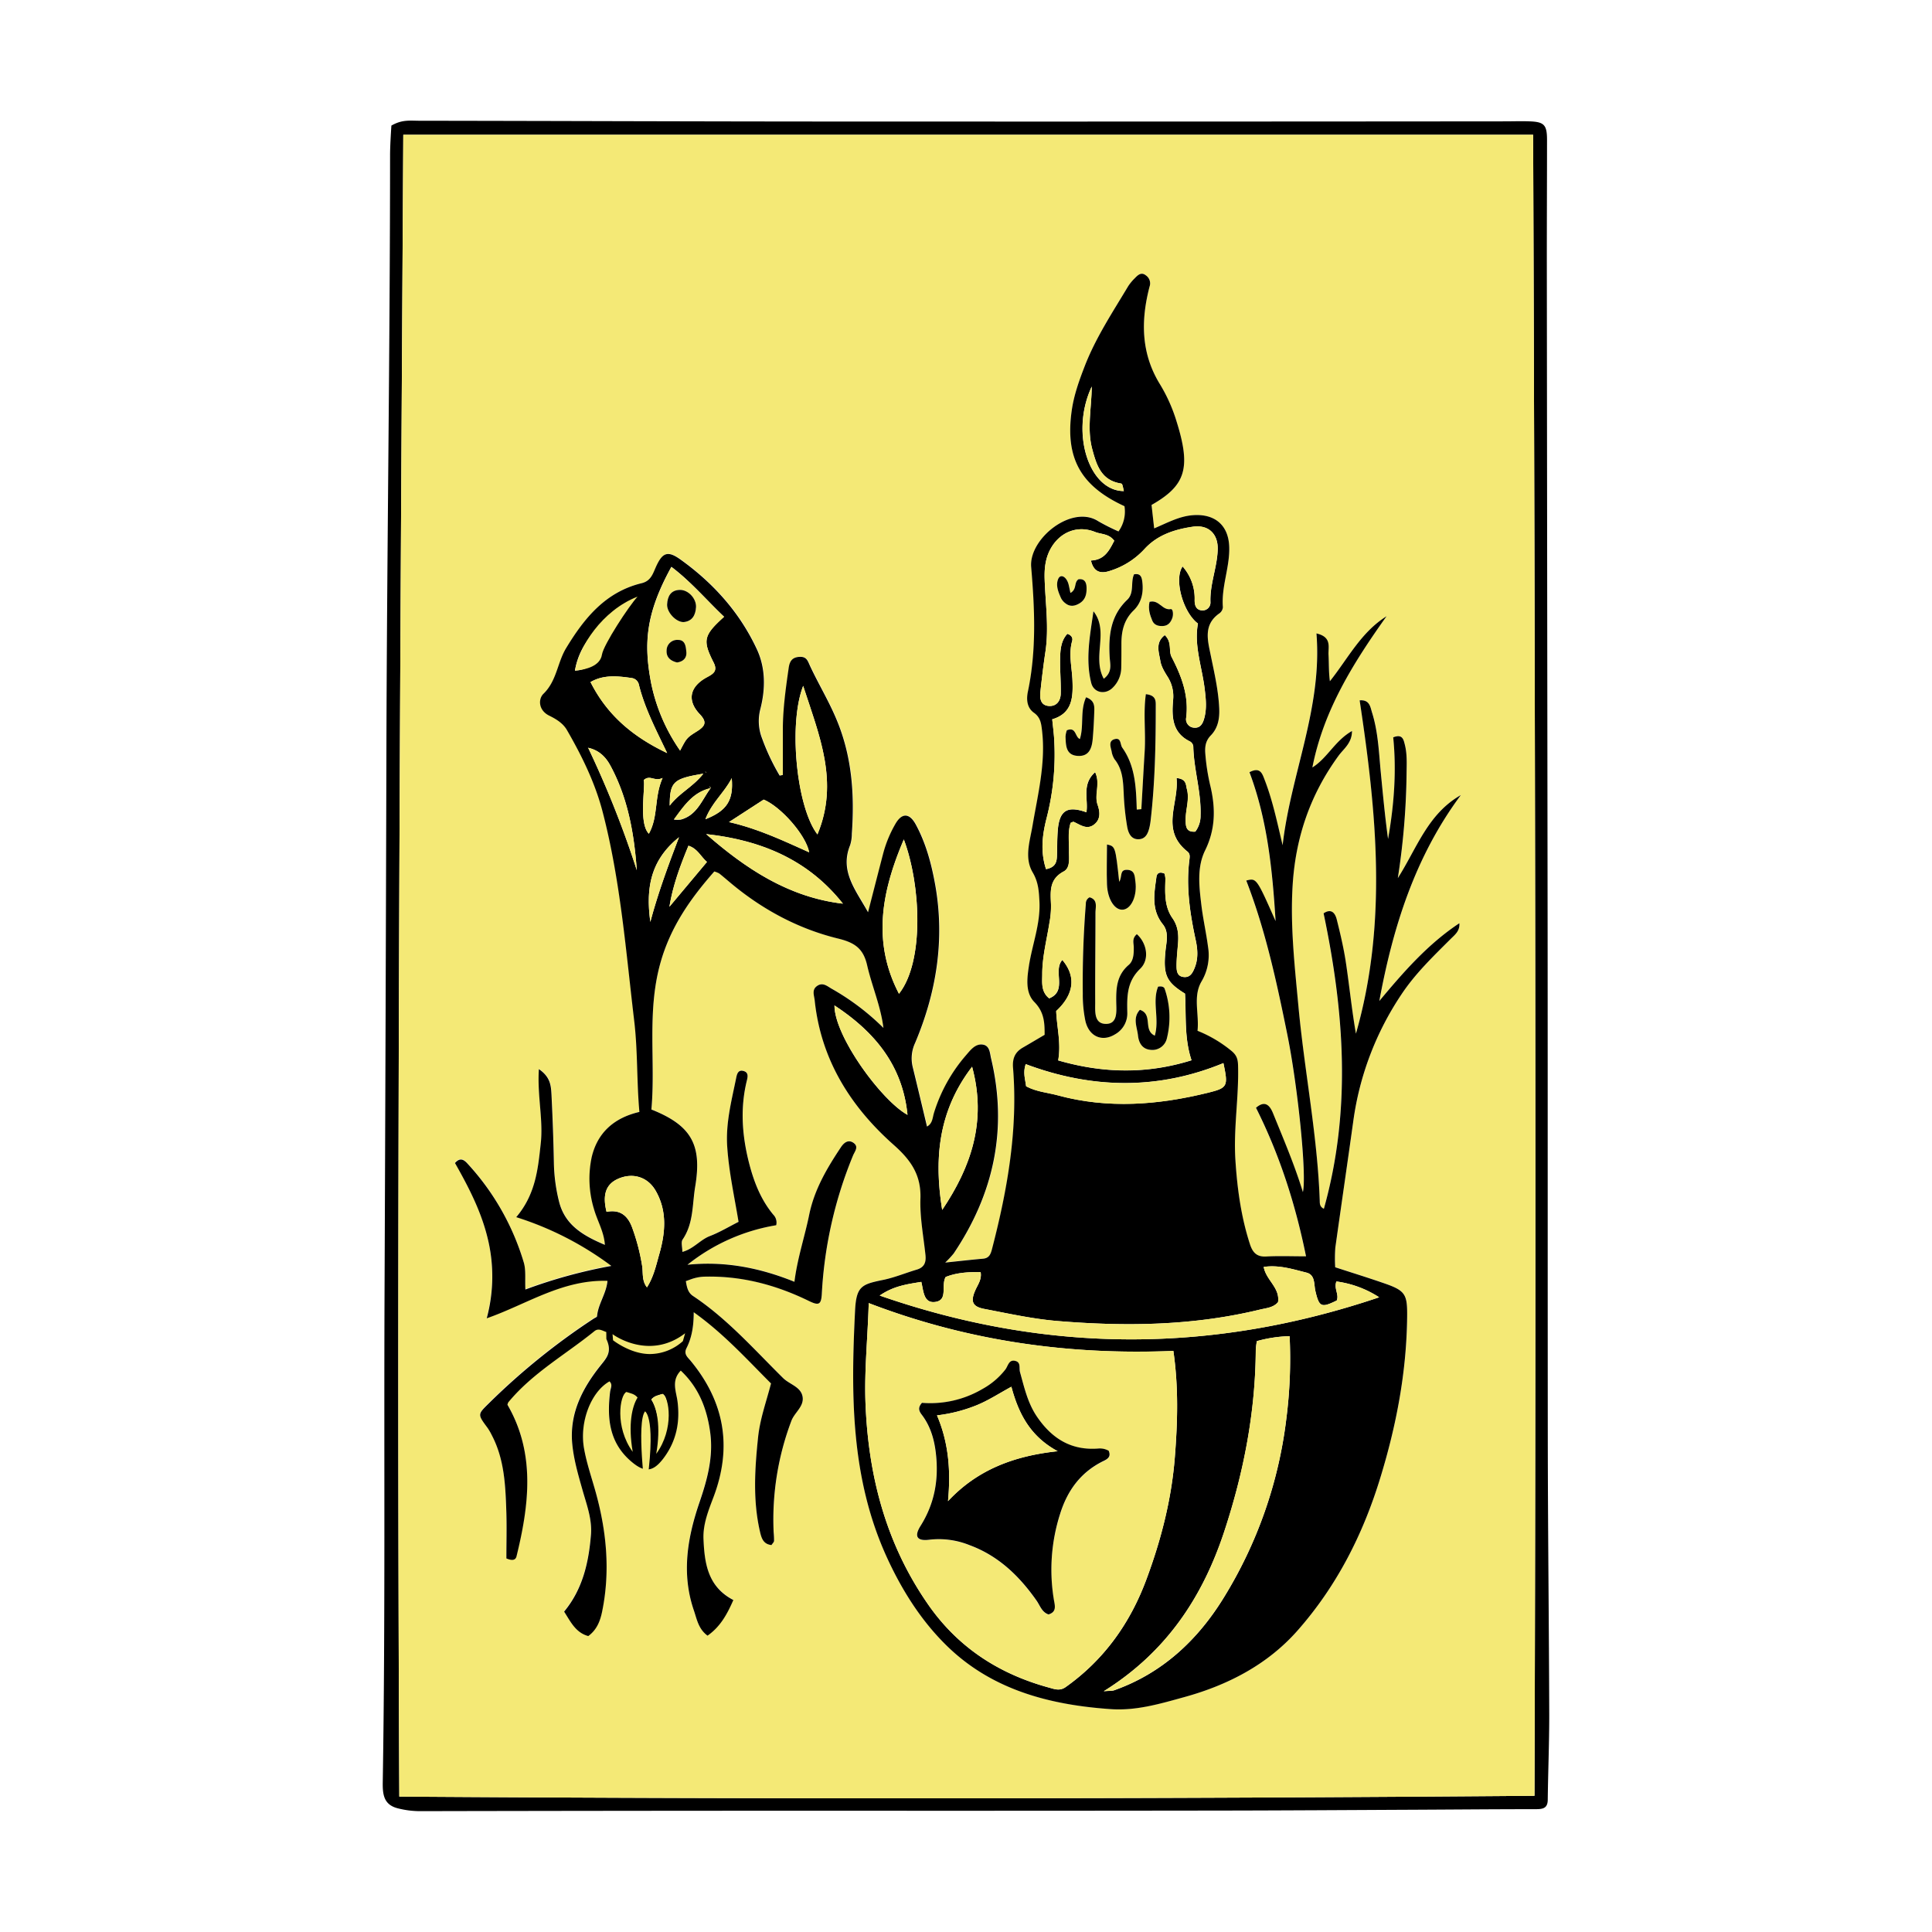 <svg xmlns="http://www.w3.org/2000/svg" viewBox="0 0 800 800"><defs><style>.a{fill:#f4e976;}</style></defs><title>halloween-garden</title><path d="M162.07,52c4.5-2.57,7.61-2,11.76-2,56.69.07,113.37.3,170.06.32q139.59.06,279.19-.07c3.42,0,6.83-.13,10.24,0,6.09.2,7.27,1.46,7.27,7.7,0,17.69-.1,35.37-.08,53.05q.15,138.06.33,276.12c.06,70.54,0,141.07.07,211.61.06,37.17.49,74.35.6,111.52,0,11.63-.48,23.26-.62,34.89,0,3.76-2.13,4-5.13,4-16.47,0-32.94.15-49.42.23-27.88.13-55.77.32-83.65.35q-80.19.11-160.37.06-84.07,0-168.15.18a37.28,37.28,0,0,1-9.51-1.19c-5.71-1.47-6.25-5.63-6.17-10.73,1.09-67.52.46-135.05.74-202.57Q159.7,424.26,160,313c.19-82.82,1.49-165.63,1.52-248.45C161.5,60,162.07,52,162.07,52ZM635.4,743.6c.72-229.86.26-458.46-.56-687.79H167c-1.36,229.51-2.79,458.4-1.65,688.12C322.67,745,478.67,744.86,635.4,743.6Z"/><path class="a" d="M635.4,743.6c-156.73,1.26-312.73,1.41-470.06.33-1.14-229.72.29-458.61,1.65-688.12H634.84C635.66,285.14,636.12,513.74,635.4,743.6ZM391.5,522.73A41.43,41.43,0,0,0,395,519c16.64-24.73,22.46-51.55,15.51-80.79-.53-2.25-.67-5.39-3.54-5.75s-5,2.31-6.79,4.36a66.21,66.21,0,0,0-13.34,24c-.58,1.91-.56,4.37-2.87,5.58-2-8.32-3.92-16.52-5.93-24.7a15.07,15.07,0,0,1,1-9.89c8.86-21,12.39-42.73,8.35-65.37-1.56-8.72-3.82-17.26-8.07-25.11-2.6-4.8-5.75-4.9-8.42-.26a50.29,50.29,0,0,0-5.06,12.22c-2,7.83-4,15.67-6.28,24.38-5.14-9.24-11.81-17-7.42-27.79a15.63,15.63,0,0,0,.71-4.76c1.16-15.77.08-31.2-5.88-46.13-3.22-8.06-7.73-15.41-11.38-23.2-1-2.18-1.51-4-4.39-3.87s-4.09,1.74-4.49,4.53c-1.2,8.31-2.36,16.61-2.43,25-.05,6.46,0,12.92,0,19.38l-1.31.28a90.43,90.43,0,0,1-7.31-15.47,19.62,19.62,0,0,1-.69-12.13c2.11-8.22,2.21-16.86-1.44-24.71-7.08-15.23-18-27.42-31.63-37.17-5.25-3.77-7.43-3-10.11,2.9-1.31,2.87-2.09,5.94-5.95,6.88-15,3.63-23.7,14.36-31.28,26.86-3.68,6.05-3.87,13.56-9.39,18.92-2.23,2.16-2.15,6.83,2.34,9.06,2.87,1.42,5.73,3.14,7.38,6,6.24,10.81,11.71,22,14.84,34.12,7.3,28.3,9.52,57.35,13,86.24,1.5,12.58,1,25.11,2.15,37.75-10.7,2.48-17.43,8.77-19.76,18.77a43.07,43.07,0,0,0,.88,21.42c1.35,4.88,4.16,9.36,4.52,14.83-8.91-3.77-16.58-8.12-19-18a71.34,71.34,0,0,1-2.12-16.08c-.14-9.43-.49-18.86-1-28.29-.17-3.47-.4-7.13-5.21-10.4-.73,11.11,1.9,21.13.75,31-1.18,10.32-2.08,20.81-10.13,30.3a132,132,0,0,1,39.3,20.11,209.37,209.37,0,0,0-35.6,9.77c-.21-4.39.27-8-.65-11.16a104.19,104.19,0,0,0-23.34-41c-1.44-1.59-3-2.66-5.16-.22,5.54,9.8,10.67,19.63,13.42,30.71a66.3,66.3,0,0,1-.28,33.59c16.52-5.76,31.21-16.08,50-15.51-.45,5.26-3.89,9.59-4.31,14.66,0,.37-.92.68-1.41,1a281.94,281.94,0,0,0-43,34.67c-5,5-5.25,4.74-.94,10.54a24.07,24.07,0,0,1,1.8,3.12c5.33,10.11,5.68,21.18,6,32.21.21,6.36,0,12.73,0,18.73,2.29,1,3.78.83,4.2-.86,5.24-21.42,7.87-42.71-3.75-62.76a4,4,0,0,1,.34-1c10-12.12,23.68-19.74,35.65-29.46,1.66-1.35,3.15-.28,4.93.34,9.63,3.33,19.25,9.3,29.42.67.52,3.1-1.24,4.17-2.86,5.27-8.93,6-17.07.62-26.53-3,2.57,5.48-.07,8-2.43,11-7.41,9.29-12.78,19.51-11.74,31.89.58,6.81,2.54,13.4,4.4,20,1.7,6,3.92,11.81,3.39,18.21-.95,11.54-3.46,22.53-11.11,31.76,2.75,4.28,4.81,8.71,10,10.13,3.65-2.68,5-6.43,5.79-10.4,3.33-16.5,1.79-32.78-2.62-48.85-1.7-6.19-3.85-12.26-4.95-18.6-1.88-10.83,2.92-23.3,10.56-27.61,1.46,1.39.44,2.78.26,4.34-1.29,10.7-.47,20.79,8.47,28.59,5.71,5,9.26,4.84,13.83-1.34,5.16-7,6.72-14.82,5.61-23.35-.55-4.17-2.6-8.56,1.35-12.7,7.47,7,10.85,15.8,12.18,25.56,1.38,10.05-1.17,19.47-4.39,28.87-5,14.67-7.59,29.56-2.38,44.82,1.26,3.7,1.89,7.74,5.68,10.5,5.27-3.7,8.06-8.81,10.69-14.76-10.61-5.49-12-15.23-12.37-25.31-.25-6.18,2.1-11.88,4.21-17.48C303.31,599,300,580.37,286,563.43c-1.19-1.44-2.95-2.72-1.71-5.22,2.19-4.41,3-9.23,3-14.88,12.44,8.84,21.94,19.39,32,29.49-1.93,7.5-4.56,14.64-5.35,22.27-1.38,13.21-2.22,26.35.86,39.44.63,2.67,1.51,4.88,4.69,5.2.49-.77,1-1.24,1.06-1.75a33.24,33.24,0,0,0-.17-3.58,115.52,115.52,0,0,1,7.31-46c1.3-3.58,5.37-6.1,4.67-10.12s-5.39-5.06-8.07-7.7c-12-11.82-23.14-24.57-37.32-34-2.15-1.44-2.53-3.74-2.94-6.13,1.48-.52,2.59-1,3.75-1.28a17.35,17.35,0,0,1,3.57-.56c15.38-.5,29.8,3.29,43.52,10,4.23,2.06,5.19,1.64,5.46-2.93a174.17,174.17,0,0,1,12.93-57.26c.74-1.76,2.53-3.68.08-5.3-2.23-1.47-4,.22-5.07,1.83-5.78,8.68-11,17.54-13.18,28.06-1.85,9.08-4.88,17.92-6.1,27.71-14.74-6-29.14-8.6-44.3-7.05a79.61,79.61,0,0,1,36.75-16.37,4.67,4.67,0,0,0-1.25-4.43c-5.37-6.5-8.22-14.14-10.21-22.21-2.72-11.08-3.45-22.19-.67-33.36.44-1.79.59-3.33-1.43-3.87-2.19-.57-2.68,1.16-3,2.82-1.91,9.42-4.39,18.66-3.72,28.54.72,10.44,2.95,20.58,4.69,31.11-4,2-7.83,4.28-11.88,5.89s-6.8,5.35-11.39,6.55c0-2-.64-4,.11-5.13,4.57-6.7,4-14.5,5.21-21.94,2.87-17.21-1.48-25.27-18.14-31.89,1.79-20-2-40.27,3.7-60.56,4.19-15.06,12.49-26.8,22.35-38a9.33,9.33,0,0,1,2.06.84c1.73,1.37,3.39,2.83,5.09,4.24,13,10.81,27.73,18.71,44,22.67,7.07,1.71,10.56,4.2,12.15,11.16,2,8.61,5.62,16.82,6.73,25.86a100.94,100.94,0,0,0-21.35-16.17c-1.85-1-3.71-2.83-6.06-1.24s-1.28,3.9-1.05,6.05c2.58,24.53,14.85,44,32.78,59.86,7.11,6.28,11.38,12.42,11,22.21-.26,7.76,1.27,15.58,2.09,23.37.31,3-.47,5.07-3.57,6-4.54,1.36-9,3.24-13.58,4.19-9.09,1.87-11.51,2.41-12,12.74-1.75,34.94-1.83,69.47,13.18,102.26,6.26,13.68,14.24,26.29,24.88,36.66,18.62,18.16,42.35,24.36,67.6,26.14,10.69.75,20.78-2.28,30.77-5,17.86-4.93,34.21-13.32,46.63-27.35,16.29-18.41,27.23-39.85,34.44-63.46,6.69-21.86,10.88-43.94,11.1-66.81.08-9-.66-10.61-9.33-13.63-6.78-2.36-13.64-4.48-20.46-6.7a62.31,62.31,0,0,1,.05-8.12c2.41-17.49,5-35,7.45-52.46a124.43,124.43,0,0,1,19.93-52.41c5.72-8.62,13.09-15.68,20.32-22.9,1.77-1.77,3.92-3.32,3.67-6.58-13,8.59-23.17,20.17-33.15,32.21,5.67-30.8,14.89-59.88,33.75-85.26-13.74,7.79-18.3,22.21-26.09,34.37a302.43,302.43,0,0,0,3.62-43.23c0-4,.28-8-.71-12-.54-2.18-1-4.57-4.82-3.05,1.42,14,.34,28.08-2.13,42.08-1.3-9.13-2.14-18.27-3-27.4-.81-8.39-1.09-16.87-3.65-25-.69-2.19-1-5.34-5.12-5,7,46.29,11.58,92.32-1.6,138.1-1.69-9.66-2.66-19.37-4.09-29-.9-6.14-2.34-12.21-3.84-18.24-.67-2.69-2.25-4.73-5.46-2.58,8.61,41,11.54,81.62.12,122.33-1.5-.68-1.67-1.84-1.71-3.09-.91-27.14-6.33-53.78-8.83-80.76-1.56-16.8-3.45-33.45-2.38-50.36,1.25-19.72,7.36-37.5,19.08-53.48,2-2.77,5.52-5.12,5.48-10.13-7,4-10.15,11.17-16.4,15.09,4.62-23.7,17-43.45,30.72-62.62-10.62,6.64-16,17.57-23.47,26.91-.52-3.79-.37-7.36-.57-10.91-.18-3.17,1.53-7.39-5-8.88,2.48,30.84-10.71,58.33-14,87.7-2.25-9.39-4.12-18.57-7.55-27.34-.91-2.35-1.79-5.19-6.18-2.89,7.47,19.87,9.51,40.71,10.82,61.66-7.92-17.88-7.92-17.88-12.15-16.8,8,20.65,12.66,42.16,17,63.76,4.29,21.16,8.11,58,6.45,65.24-3.44-11.26-8-21.9-12.36-32.63-1.41-3.47-3.44-5.41-7.06-2.28,9.86,19.63,16.36,40,20.72,61.51-6.08,0-11.29-.22-16.46.07-4,.23-5.67-1.7-6.79-5.18-3.67-11.35-5.25-23-6-34.87-.83-13.1,1.49-26.06,1.1-39.13-.08-2.61-.58-4.26-2.78-6a53.18,53.18,0,0,0-14-8.28c.74-7.06-2-14.21,1.65-20.42A21.35,21.35,0,0,0,500.2,392c-.79-5.76-2.06-11.47-2.75-17.24-.91-7.6-1.9-15.59,1.53-22.57,4.28-8.72,4.36-17.3,2.3-26.3a86,86,0,0,1-2.23-14.27c-.15-2.73.27-5,2.33-7.11,2.95-3,3.65-6.94,3.46-11.15-.33-7.48-2-14.7-3.51-22-1.27-6.22-3.15-12.71,3.61-17.39a3.48,3.48,0,0,0,1.42-2.54c-.69-8.55,2.93-16.64,2.62-25.08-.33-9-6.09-13.76-15.16-13-5.66.46-10.6,3.22-15.91,5.45-.4-3.52-.75-6.67-1.09-9.7,14.1-8,16.38-15.2,10.41-34.42a67.1,67.1,0,0,0-6.82-15.39c-8-12.93-8.05-26.54-4.42-40.58a4,4,0,0,0-1.48-4.68c-1.93-1.55-3.36-.14-4.63,1.19a19.7,19.7,0,0,0-2.69,3.24c-6.46,10.78-13.45,21.31-18,33.09-2.31,6-4.5,12-5.4,18.44-2.76,19.65,3.62,31.24,21.92,39.58A14.09,14.09,0,0,1,463.23,220a85.4,85.4,0,0,1-8.35-4.2c-11-7.12-28.81,7.24-27.81,18.94,1.46,17.27,2.24,34.45-1.36,51.58-.67,3.18-.43,6.7,2.55,8.8,2.68,1.91,3,4.44,3.3,7.29,1.59,13.44-1.71,26.36-3.93,39.41-1.09,6.46-3.5,13.35.08,19.4,2.35,4,2.57,7.81,2.78,12,.47,9.22-3,17.76-4.35,26.66-.8,5.22-1.53,11.11,2.26,15,4.13,4.21,4.24,8.68,4.24,13.56-3.12,1.83-6,3.58-9,5.28-3.29,1.89-4.4,4.53-4.08,8.43,2.06,25.56-2.31,50.42-8.71,75-.54,2.08-1.18,3.76-3.72,4C402.39,521.55,397.65,522.09,391.5,522.73Z"/><path d="M251.05,551.56c-1.78-.62-3.27-1.69-4.93-.34-12,9.72-25.67,17.34-35.65,29.46a4,4,0,0,0-.34,1c11.62,20.05,9,41.34,3.75,62.76-.42,1.69-1.91,1.86-4.2.86,0-6,.17-12.37,0-18.73-.36-11-.71-22.1-6-32.21a24.07,24.07,0,0,0-1.8-3.12c-4.31-5.8-4.1-5.56.94-10.54a281.94,281.94,0,0,1,43-34.67c.49-.33,1.37-.64,1.41-1,.42-5.07,3.86-9.4,4.31-14.66-18.78-.57-33.47,9.75-50,15.51a66.3,66.3,0,0,0,.28-33.59c-2.75-11.08-7.88-20.91-13.42-30.71,2.12-2.44,3.72-1.37,5.16.22a104.19,104.19,0,0,1,23.34,41c.92,3.18.44,6.77.65,11.16a209.37,209.37,0,0,1,35.6-9.77A132,132,0,0,0,213.76,504c8.05-9.49,9-20,10.13-30.3,1.15-9.91-1.48-19.93-.75-31,4.81,3.27,5,6.93,5.21,10.4.47,9.43.82,18.86,1,28.29a71.34,71.34,0,0,0,2.12,16.08c2.43,9.88,10.1,14.23,19,18-.36-5.47-3.17-10-4.52-14.83A43.07,43.07,0,0,1,245,479.2c2.33-10,9.06-16.29,19.76-18.77-1.14-12.64-.65-25.17-2.15-37.75-3.45-28.89-5.67-57.94-13-86.24-3.13-12.16-8.6-23.31-14.84-34.12-1.65-2.87-4.51-4.59-7.38-6-4.49-2.23-4.57-6.9-2.34-9.06,5.52-5.36,5.71-12.87,9.39-18.92,7.58-12.5,16.33-23.23,31.28-26.86,3.86-.94,4.64-4,5.95-6.88,2.68-5.88,4.86-6.67,10.11-2.9,13.6,9.75,24.55,21.94,31.63,37.17,3.65,7.85,3.55,16.49,1.44,24.71a19.62,19.62,0,0,0,.69,12.13,90.43,90.43,0,0,0,7.31,15.47l1.31-.28c0-6.46,0-12.92,0-19.38.07-8.41,1.23-16.71,2.43-25,.4-2.79,1.49-4.38,4.49-4.53s3.37,1.69,4.39,3.87c3.65,7.79,8.16,15.14,11.38,23.2,6,14.93,7,30.36,5.88,46.13a15.63,15.63,0,0,1-.71,4.76c-4.39,10.8,2.28,18.55,7.42,27.79,2.24-8.71,4.24-16.55,6.28-24.38a50.29,50.29,0,0,1,5.06-12.22c2.67-4.64,5.82-4.54,8.42.26,4.25,7.85,6.51,16.39,8.07,25.11,4,22.64.51,44.38-8.35,65.37a15.07,15.07,0,0,0-1,9.89c2,8.18,3.94,16.38,5.93,24.7,2.31-1.21,2.29-3.67,2.87-5.58a66.21,66.21,0,0,1,13.34-24c1.77-2.05,3.77-4.74,6.79-4.36s3,3.5,3.54,5.75c6.95,29.24,1.13,56.06-15.51,80.79a41.43,41.43,0,0,1-3.48,3.73c6.15-.64,10.89-1.18,15.65-1.6,2.54-.22,3.18-1.9,3.72-4,6.4-24.61,10.77-49.47,8.71-75-.32-3.9.79-6.54,4.08-8.43,2.95-1.7,5.86-3.45,9-5.28,0-4.88-.11-9.35-4.24-13.56-3.79-3.86-3.06-9.75-2.26-15,1.37-8.9,4.82-17.44,4.35-26.66-.21-4.18-.43-8-2.78-12-3.58-6.05-1.17-12.94-.08-19.4,2.22-13.05,5.52-26,3.93-39.41-.33-2.85-.62-5.38-3.3-7.29-3-2.1-3.22-5.62-2.55-8.8,3.6-17.13,2.82-34.31,1.36-51.58-1-11.7,16.85-26.06,27.81-18.94a85.4,85.4,0,0,0,8.35,4.2,14.09,14.09,0,0,0,2.47-10.45C447.4,201.22,441,189.63,443.78,170c.9-6.41,3.09-12.48,5.4-18.44,4.56-11.78,11.55-22.31,18-33.09a19.7,19.7,0,0,1,2.69-3.24c1.27-1.33,2.7-2.74,4.63-1.19A4,4,0,0,1,476,118.7c-3.63,14-3.61,27.65,4.42,40.58a67.1,67.1,0,0,1,6.82,15.39c6,19.22,3.69,26.41-10.41,34.42.34,3,.69,6.18,1.09,9.7,5.31-2.23,10.25-5,15.91-5.45,9.07-.73,14.83,4,15.16,13,.31,8.44-3.31,16.53-2.62,25.08a3.48,3.48,0,0,1-1.42,2.54c-6.76,4.68-4.88,11.17-3.61,17.39,1.49,7.28,3.18,14.5,3.51,22,.19,4.21-.51,8.11-3.46,11.15-2.06,2.11-2.48,4.38-2.33,7.11a86,86,0,0,0,2.23,14.27c2.06,9,2,17.58-2.3,26.3-3.43,7-2.44,15-1.53,22.57.69,5.77,2,11.48,2.75,17.24a21.35,21.35,0,0,1-2.69,14.42c-3.64,6.21-.91,13.36-1.65,20.42a53.18,53.18,0,0,1,14,8.28c2.2,1.78,2.7,3.43,2.78,6,.39,13.07-1.93,26-1.1,39.13.75,11.86,2.33,23.52,6,34.87,1.12,3.48,2.79,5.41,6.79,5.18,5.17-.29,10.38-.07,16.46-.07-4.36-21.48-10.86-41.88-20.72-61.51,3.62-3.13,5.65-1.19,7.06,2.28,4.35,10.73,8.92,21.37,12.36,32.63,1.66-7.21-2.16-44.08-6.45-65.24-4.38-21.6-9-43.11-17-63.76,4.23-1.08,4.23-1.08,12.15,16.8-1.31-21-3.35-41.79-10.82-61.66,4.39-2.3,5.27.54,6.18,2.89,3.43,8.77,5.3,17.95,7.55,27.34,3.32-29.37,16.51-56.86,14-87.7,6.52,1.49,4.81,5.71,5,8.88.2,3.55.05,7.12.57,10.91,7.46-9.34,12.85-20.27,23.47-26.91-13.67,19.17-26.1,38.92-30.72,62.62,6.25-3.92,9.35-11.11,16.4-15.09,0,5-3.45,7.36-5.48,10.13-11.72,16-17.83,33.76-19.08,53.48-1.07,16.91.82,33.56,2.38,50.36,2.5,27,7.92,53.62,8.83,80.76,0,1.25.21,2.41,1.71,3.09,11.42-40.71,8.49-81.35-.12-122.33,3.21-2.15,4.79-.11,5.46,2.58,1.5,6,2.94,12.1,3.84,18.24,1.43,9.64,2.4,19.35,4.09,29C574.58,382.29,570,336.26,563,290c4.17-.36,4.43,2.79,5.12,5,2.56,8.11,2.84,16.59,3.65,25,.89,9.13,1.73,18.27,3,27.4,2.47-14,3.55-28.06,2.13-42.08,3.82-1.52,4.28.87,4.82,3.05,1,3.95.75,8,.71,12a302.43,302.43,0,0,1-3.62,43.23c7.79-12.16,12.35-26.58,26.09-34.37-18.86,25.38-28.08,54.46-33.75,85.26,10-12,20.14-23.62,33.15-32.21.25,3.26-1.9,4.81-3.67,6.58-7.23,7.22-14.6,14.28-20.32,22.9a124.43,124.43,0,0,0-19.93,52.41c-2.44,17.49-5,35-7.45,52.46a62.31,62.31,0,0,0-.05,8.12c6.82,2.22,13.68,4.34,20.46,6.7,8.67,3,9.41,4.6,9.33,13.63-.22,22.87-4.41,45-11.1,66.81-7.21,23.61-18.15,45.05-34.44,63.46-12.42,14-28.77,22.42-46.63,27.35-10,2.76-20.08,5.79-30.77,5-25.25-1.78-49-8-67.6-26.14-10.64-10.37-18.62-23-24.88-36.66-15-32.79-14.93-67.32-13.18-102.26.51-10.33,2.93-10.87,12-12.74,4.62-1,9-2.83,13.58-4.19,3.1-.94,3.88-3,3.57-6-.82-7.79-2.35-15.61-2.09-23.37.34-9.79-3.93-15.93-11-22.21-17.93-15.88-30.2-35.33-32.78-59.86-.23-2.15-1.32-4.45,1.05-6.05s4.21.2,6.06,1.24a100.94,100.94,0,0,1,21.35,16.17c-1.11-9-4.75-17.25-6.73-25.86-1.59-7-5.08-9.45-12.15-11.16-16.28-4-31-11.86-44-22.67-1.7-1.41-3.36-2.87-5.09-4.24a9.33,9.33,0,0,0-2.06-.84c-9.86,11.2-18.16,22.94-22.35,38-5.65,20.29-1.91,40.6-3.7,60.56,16.66,6.62,21,14.68,18.14,31.89-1.24,7.44-.64,15.24-5.21,21.94-.75,1.09-.11,3.12-.11,5.13,4.59-1.2,7.36-5,11.39-6.55s7.85-3.86,11.88-5.89c-1.74-10.53-4-20.67-4.69-31.11-.67-9.88,1.81-19.12,3.72-28.54.34-1.66.83-3.39,3-2.82,2,.54,1.87,2.08,1.43,3.87-2.78,11.17-2.05,22.28.67,33.36,2,8.07,4.84,15.71,10.21,22.21a4.67,4.67,0,0,1,1.25,4.43,79.61,79.61,0,0,0-36.75,16.37c15.16-1.55,29.56,1.1,44.3,7.05,1.22-9.79,4.25-18.63,6.1-27.71,2.14-10.52,7.4-19.38,13.18-28.06,1.07-1.61,2.84-3.3,5.07-1.83,2.45,1.62.66,3.54-.08,5.3a174.17,174.17,0,0,0-12.93,57.26c-.27,4.57-1.23,5-5.46,2.93-13.72-6.69-28.14-10.48-43.52-10a17.35,17.35,0,0,0-3.57.56c-1.16.28-2.27.76-3.75,1.28.41,2.39.79,4.69,2.94,6.13,14.18,9.42,25.34,22.17,37.32,34,2.68,2.64,7.36,3.61,8.07,7.7s-3.37,6.54-4.67,10.12a115.52,115.52,0,0,0-7.31,46,33.24,33.24,0,0,1,.17,3.58c0,.51-.57,1-1.06,1.75-3.18-.32-4.06-2.53-4.69-5.2-3.08-13.09-2.24-26.23-.86-39.44.79-7.63,3.42-14.77,5.35-22.27-10.1-10.1-19.6-20.65-32-29.49,0,5.65-.77,10.47-3,14.88-1.24,2.5.52,3.78,1.71,5.22,14,16.94,17.32,35.58,9.54,56.27-2.11,5.6-4.46,11.3-4.21,17.48.41,10.08,1.76,19.82,12.37,25.31-2.63,6-5.42,11.06-10.69,14.76-3.79-2.76-4.42-6.8-5.68-10.5-5.21-15.26-2.65-30.15,2.38-44.82,3.22-9.4,5.77-18.82,4.39-28.87-1.33-9.76-4.71-18.54-12.18-25.56-4,4.14-1.9,8.53-1.35,12.7,1.11,8.53-.45,16.38-5.61,23.35-4.57,6.18-8.12,6.33-13.83,1.34-8.94-7.8-9.76-17.89-8.47-28.59.18-1.56,1.2-2.95-.26-4.34-7.64,4.31-12.44,16.78-10.56,27.61,1.1,6.34,3.25,12.41,4.95,18.6,4.41,16.07,5.95,32.35,2.62,48.85-.8,4-2.14,7.72-5.79,10.4-5.21-1.42-7.27-5.85-10-10.13,7.65-9.23,10.16-20.22,11.11-31.76.53-6.4-1.69-12.24-3.39-18.21-1.86-6.56-3.82-13.15-4.4-20-1-12.38,4.33-22.6,11.74-31.89,2.36-3,5-5.53,2.43-11m43.31-228.1c-7.32,1.55-11.08,7.18-15.34,13a13.41,13.41,0,0,0,2.91,0c6.71-1.83,8.71-8.17,12.3-13l.79-1.33c-.3,0-.73-.11-.85,0C293.82,325.46,293.69,326,294.39,326.36Zm-51-16.75.1-.08a409.2,409.2,0,0,1,20.2,50.81c-1.11-15.17-3.66-29.9-11-43.42C250.61,313.09,247.69,310.51,243.39,309.61Zm116.33,230c-.42,14.46-1.82,27.64-1.35,40.91,1.09,30.35,8.41,58.68,26,83.93,12.39,17.79,29.36,28.72,50,34.35,2.18.59,4.42,1.54,6.88-.2,15.93-11.29,26.73-26.5,33.44-44.56,6.09-16.37,10.43-33.2,11.8-50.78,1.13-14.42,1.56-28.75-.62-43.87C442.51,561.17,400.67,555.29,359.72,539.58Zm73.41-179.71c4-.75,4.46-3.05,4.55-5.57.11-3.42.06-6.84.31-10.24.63-8.47,3.82-10.6,11.89-7.74.85-5.35-2.08-11.55,3.6-16.6,2.29,4.77-.39,9.25,1,13.43,1,2.79,1.43,6.13-1.5,8.32s-5.66,0-8.35-1.17c-.26-.11-.7.2-1.27.39-1.28,3.79-.62,7.81-.7,11.77,0,3,.6,6.9-2.19,8.38-6.2,3.29-5.44,8.57-5.25,13.93a36.9,36.9,0,0,1-.63,7.17c-1.14,7.13-3,14.17-3,21.44,0,3.48-.57,7.25,2.87,10,7.72-3.15,1.37-11.35,5.44-15.91,5.86,6.92,4.81,14.36-2.54,21.16.27,6.74,2.1,13.38.83,20.44,18.48,5.32,36.51,5.77,55.21-.06-3.08-9.24-2.15-18.53-2.7-27.59-7.73-4.77-9.09-7.72-8.09-17.65.38-3.78,1.53-7.78-1.1-11.06-4.88-6.09-3.56-12.85-2.64-19.6.23-1.72,1.48-2.24,3.36-1.38a10.7,10.7,0,0,1,.36,2.16c-.16,5.63-.52,11.38,2.91,16.27,2.4,3.42,2.62,7,2.28,10.9-.24,2.79-.53,5.6-.58,8.4,0,2.22,0,4.78,3,5.08,2.7.27,3.74-1.88,4.57-4,1.45-3.72,1.17-7.56.36-11.28-2.39-11.05-4.06-22.13-2.59-33.46.16-1.27.26-2.33-.87-3.23-11.3-9-3.38-20-4.48-30.43,4.18.4,3.8,2.78,4.3,4.61,1.13,4.23-.51,8.33-.52,12.51,0,2.78.08,5.41,4,5.08a10.91,10.91,0,0,0,2.17-6.71c.33-9.52-2.69-18.67-3-28.12a2.69,2.69,0,0,0-1.38-2.51c-7.42-3.62-7.56-10.26-7-17.06a15,15,0,0,0-2.27-9.74c-1.27-2-2.63-4.24-3-6.53-.56-3.52-2.23-7.63,1.84-10.7,3.08,2.93,1.51,6.48,2.8,9,4.17,8.08,7.3,16.24,6,25.61a3.49,3.49,0,0,0,3.31,3.71c2.44.22,3.5-1.44,4.13-3.56,1.23-4.17.78-8.35.27-12.55-1.12-9.1-4.48-17.95-2.78-27-6.23-4.65-10-18.44-6.36-23.65a20,20,0,0,1,5,13.68c-.06,2.07.35,4.27,2.94,4.51a3.25,3.25,0,0,0,3.6-3.32c-.32-7.55,2.82-14.59,3-22,.15-6.52-4-10.25-10.4-9.3-7.39,1.09-14.43,3.32-19.8,9.11a32.49,32.49,0,0,1-15.12,9.35c-3.6,1-6.16-.09-7.18-4.5,5.74-.25,7.63-4.32,9.65-8.18-2.21-3-5.38-2.6-7.92-3.63-7.45-3-14.86.17-18.61,7.28-2.06,3.93-2.42,8-2.29,12.26.31,10,1.82,20,.33,30-.83,5.55-1.51,11.13-2.1,16.72-.3,2.76.14,5.62,3.62,5.79,3.16.16,4.74-2.22,4.81-5.09.11-4.81-.34-9.63-.26-14.44.07-3.68.3-7.45,3-10.35,1.77.56,2.36,1.79,2,2.94-1.54,5.41-.13,10.8.11,16.15.32,7.28-.07,13.86-8.37,16.3.28,2.77.56,4.94.73,7.12a105.38,105.38,0,0,1-3.11,34C431.6,345.77,430.77,352.66,433.13,359.87Zm23.95,340.41c2.39-.21,3.44-.1,4.34-.42,19.73-7,34.29-20.56,45.06-37.92a182.58,182.58,0,0,0,26.15-74.34A196,196,0,0,0,534,553.28a55.22,55.22,0,0,0-13.57,2.05A28,28,0,0,0,520,559c-.14,25.73-5,50.68-13,75C498.05,661.16,483.07,684.05,457.08,700.28ZM364.27,536.46c69.68,24.26,138.17,23.88,206.81.72a42.91,42.91,0,0,0-17.7-6.55c-1.14,2.92,1.21,5.41.13,7.88-6.41,3.18-7.29,2.67-8.83-3.9-.65-2.75,0-6.7-3.69-7.64-5.69-1.43-11.42-3.29-17.72-2.36,1,5.53,6.83,8.62,5.93,14.58-1.91,2.29-4.87,2.44-7.53,3.09C494,549,466,549.33,437.85,547c-10.15-.84-20.21-3.07-30.26-5-5-.95-5.8-3.1-3.71-7.78,1-2.3,2.7-4.43,2.18-7.44-5.1-.13-10,.19-14.49,2-2,3.58,1.17,9.67-4.43,10.34-4.75.56-4.74-4.71-5.65-8.32C375.65,531.77,370.1,532.43,364.27,536.46ZM281.62,310.8c2.71-5.17,2.66-5.26,7.1-8.12,3.13-2,4.22-3.63,1.06-6.95-5.5-5.77-4.16-11.57,3-15.39,2.43-1.3,4.5-2.45,2.72-6-4.7-9.24-4.18-11.28,4.3-19-7.25-6.86-13.66-14.5-21.8-20.64-10.72,19.47-11.48,31.84-8.42,48A74.75,74.75,0,0,0,281.62,310.8Zm143.28,139c4.37,2.3,8.85,2.59,13.07,3.73,20.88,5.67,41.7,4,62.36-1.1,8.13-2,8.22-2.74,6.26-12.24-27.19,11.22-54.57,10.66-81.86.43C423.52,444.14,424.53,446.85,424.9,449.84Zm-52.65-38.33c10.6-13.42,9-45.38,2-63.89C365.14,368.94,361,389.92,372.25,411.51ZM390.14,501c12-17.87,18.5-36.74,12.38-59.29C388.38,460.14,386.76,480.09,390.14,501Zm-139,.8c6-1.17,9,2,10.71,6.73a84.57,84.57,0,0,1,4.05,15.64c.44,2.89-.2,6.17,2,8.89,2.82-4.45,3.8-9.22,5.09-13.73,2.5-8.78,3.38-17.78-1.47-26.24-3.29-5.76-9.47-7.64-15.54-5C251,490.3,249.36,494.54,251.16,501.79Zm97.89-127.6c-14.52-18.4-34.2-26.35-56.64-28.81C308.86,359.76,326.63,371.57,349.05,374.19Zm-10.56-28.67c9.05-21.73.77-40.87-5.9-61.52C326.36,299.93,329.86,334.36,338.49,345.52Zm7.06,70.82c0,12.76,19.42,39.34,30.24,45.29C373.76,441.4,362.45,427.42,345.55,416.34Zm-69.28-104.5c-4.79-10-9.37-18.79-11.73-28.45a3.5,3.5,0,0,0-3-2.64c-5.84-.85-11.68-1.44-17,1.68C251.37,296,261.88,305,276.27,311.84Zm58.8,41.09c-1.34-7.2-11.76-18.91-18.84-21.84l-14.36,9.31C313.82,343.13,324.09,348,335.07,352.93Zm117-192.86c-9,19.13-1.12,43.25,13.3,43.27-.65-2.9-.63-3-1.29-3.15-8.08-1.29-10-7.57-11.79-14.18C450,177.49,452,169,452.07,160.07ZM277.19,375.48l15.55-18.57c-2.67-2.31-3.87-5.5-7.66-6.72C281.66,358.48,278.63,366.57,277.19,375.48Zm-7.9,6.26c3.06-11.51,7.13-22.69,11.87-35.06C269.67,355.93,267.28,367.19,269.29,381.74Zm-.61-36.51c4-7.17,2.11-15,5.69-23.1-3.4,1.67-5.09-1.49-7.82.87C267.35,325.71,264.32,340.85,268.68,345.23Zm-16.51-90.37c-6.46,6.63-12.51,13.06-14.1,22.85,4.62-.38,7.39-1.81,8.14-6.55.65-4.14,2.9-7.85,5.27-11.35C252.35,258.53,253.75,257.39,252.17,254.86Zm25.14,78.75c3.89-5.23,9.62-7.72,13.93-13.25C278.72,322.43,277.38,323.72,277.31,333.61Zm14.79,5.61c8.9-3.48,11.69-7.87,10.9-17C299.82,328.35,294.69,332.36,292.1,339.22Zm-18.79,252.4c3.32-4.94,3.76-13.19,1-14.42-1.56.55-3.36.72-4.62,2.32C272,583.08,272.34,587.24,273.31,591.62Zm19.39-272.1c-.11-.6-.33-.64-.6-.08,0,.08.14.27.22.41Z"/><path class="a" d="M359.72,539.58c40.95,15.71,82.79,21.59,126.14,19.78,2.18,15.12,1.75,29.45.62,43.87-1.37,17.58-5.71,34.41-11.8,50.78-6.71,18.06-17.51,33.27-33.44,44.56-2.46,1.74-4.7.79-6.88.2-20.64-5.63-37.61-16.56-50-34.35-17.58-25.25-24.9-53.58-26-83.93C357.9,567.22,359.3,554,359.72,539.58Zm22,41.3c-1.68,1.88-1.41,3.21-.07,5,3.6,4.72,5.18,10.22,5.84,16.1,1.21,10.72-.53,20.63-6.36,29.91-2.81,4.47-1.41,6.39,3.76,5.71a33.92,33.92,0,0,1,16.48,2.24c12,4.42,20.64,12.79,27.81,23,1.44,2.06,2.18,4.79,4.94,5.71,3.47-1,2.63-3.68,2.24-5.95A75.78,75.78,0,0,1,439,627c3-9.9,8.67-17.48,18.07-22,1.88-.9,3.07-1.9,2.05-4.21a9.58,9.58,0,0,0-1.57-.65,8.08,8.08,0,0,0-2.38-.28c-11.37,1-19.49-4-25.76-13.21-3.84-5.68-5.23-12.07-7-18.42-.46-1.63.48-4-1.87-4.6-2.77-.75-3.06,2.06-4.16,3.51a31,31,0,0,1-9.46,8.06A42.63,42.63,0,0,1,381.77,580.88Z"/><path class="a" d="M433.13,359.87c-2.36-7.21-1.53-14.1.19-20.92a105.38,105.38,0,0,0,3.11-34c-.17-2.18-.45-4.35-.73-7.12,8.3-2.44,8.69-9,8.37-16.3-.24-5.35-1.65-10.74-.11-16.15.33-1.15-.26-2.38-2-2.94-2.68,2.9-2.91,6.67-3,10.35-.08,4.81.37,9.63.26,14.44-.07,2.87-1.65,5.25-4.81,5.09-3.48-.17-3.92-3-3.62-5.79.59-5.59,1.27-11.17,2.1-16.72,1.49-10,0-20-.33-30-.13-4.24.23-8.33,2.29-12.26,3.75-7.11,11.16-10.29,18.61-7.28,2.54,1,5.71.66,7.92,3.63-2,3.86-3.91,7.93-9.65,8.18,1,4.41,3.58,5.52,7.18,4.5A32.49,32.49,0,0,0,474,227.2c5.37-5.79,12.41-8,19.8-9.11,6.44-1,10.55,2.78,10.4,9.3-.16,7.4-3.3,14.44-3,22a3.25,3.25,0,0,1-3.6,3.32c-2.59-.24-3-2.44-2.94-4.51a20,20,0,0,0-5-13.68c-3.66,5.21.13,19,6.36,23.65-1.7,9,1.66,17.88,2.78,27,.51,4.2,1,8.38-.27,12.55-.63,2.12-1.69,3.78-4.13,3.56a3.49,3.49,0,0,1-3.31-3.71c1.32-9.37-1.81-17.53-6-25.61-1.29-2.51.28-6.06-2.8-9-4.07,3.07-2.4,7.18-1.84,10.7.37,2.29,1.73,4.5,3,6.53a15,15,0,0,1,2.27,9.74c-.59,6.8-.45,13.44,7,17.06a2.69,2.69,0,0,1,1.38,2.51c.28,9.45,3.3,18.6,3,28.12a10.91,10.91,0,0,1-2.17,6.71c-3.92.33-4-2.3-4-5.08,0-4.18,1.65-8.28.52-12.51-.5-1.83-.12-4.21-4.3-4.61,1.1,10.39-6.82,21.42,4.48,30.43,1.13.9,1,2,.87,3.23-1.47,11.33.2,22.41,2.59,33.46.81,3.72,1.09,7.56-.36,11.28-.83,2.15-1.87,4.3-4.57,4-3-.3-3-2.86-3-5.08.05-2.8.34-5.61.58-8.4.34-3.87.12-7.48-2.28-10.9-3.43-4.89-3.07-10.64-2.91-16.27a10.7,10.7,0,0,0-.36-2.16c-1.88-.86-3.13-.34-3.36,1.38-.92,6.75-2.24,13.51,2.64,19.6,2.63,3.28,1.48,7.28,1.1,11.06-1,9.93.36,12.88,8.09,17.65.55,9.06-.38,18.35,2.7,27.59-18.7,5.83-36.73,5.38-55.21.06,1.27-7.06-.56-13.7-.82-20.44,7.34-6.8,8.39-14.24,2.53-21.16-4.07,4.56,2.28,12.76-5.44,15.91-3.44-2.75-2.89-6.52-2.87-10,0-7.27,1.9-14.31,3-21.44a36.9,36.9,0,0,0,.63-7.17c-.19-5.36-.95-10.64,5.25-13.93,2.79-1.48,2.14-5.4,2.19-8.38.08-4-.58-8,.7-11.77.57-.19,1-.5,1.27-.39,2.69,1.2,5.33,3.43,8.35,1.17s2.46-5.53,1.5-8.32c-1.44-4.18,1.24-8.66-1-13.43-5.68,5-2.75,11.25-3.6,16.6-8.07-2.86-11.26-.73-11.89,7.74-.25,3.4-.2,6.82-.31,10.24C437.59,356.82,437.14,359.12,433.13,359.87Zm37.61,26.95c-2.1,1.8-1.3,3.66-1.27,5.39,0,2.66-.08,5.63-2.08,7.33-5.07,4.32-5.28,9.81-5.17,15.76.07,3.39.61,8.58-4.1,8.67-5.18.1-4.6-5.16-4.62-8.81-.06-12.41.15-24.83.11-37.24,0-2.28,1.08-5.33-2.43-6.36a2.82,2.82,0,0,0-1.55,2.64q-1.49,18.57-1.27,37.2a53.66,53.66,0,0,0,1.07,11.33c1.51,6.51,7,8.83,12.31,5.55a9.88,9.88,0,0,0,5.05-9c-.12-6.58-.27-12.72,5.33-18.13C476.21,397.21,474.79,390.39,470.74,386.82Zm1.87-51.76-1.88.18c-.28-9-.57-18-6-25.64-.94-1.32-.43-4.15-3-3.56-2.8.64-1.88,3.08-1.43,5a8.62,8.62,0,0,0,1.23,3.36c3.42,4.21,3.55,9.17,3.8,14.21a107.32,107.32,0,0,0,1.44,13.76c.44,2.49,1.58,5.37,4.93,5.14,2.86-.2,3.77-2.66,4.33-5.11a27.19,27.19,0,0,0,.48-3c1.78-15.57,2.08-31.21,2.08-46.85,0-2.12.3-4.63-4.09-5.09-1.11,7.86,0,15.79-.49,23.61C473.5,319.07,473.07,327.07,472.61,335.06Zm-15.56-54c-5-9.17,2.32-19.59-4.3-28-1.38,9.88-3.39,19.71-.94,29.57,1.06,4.29,5.94,5.22,9,2a11.67,11.67,0,0,0,3.45-8.12c0-3.2.11-6.41.07-9.62-.05-5.37,1-10.2,5.09-14.22,3.35-3.26,4.17-7.66,3.5-12.27-.25-1.73-.89-3.11-3.35-2.64-1.54,3.27.22,7.66-2.84,10.56-6.94,6.59-7.79,14.94-7.25,23.84C459.68,275,460.7,278.28,457.05,281.06Zm6.39,84.07c-1.59-14.66-1.59-14.66-5.1-15.45,0,5.57-.16,11.08,0,16.57.24,6.38,3.38,10.93,6.81,10.4s5.75-5.9,4.94-11.71c-.28-2.06-.23-4.66-3.43-4.76S464.8,363.06,463.44,365.13Zm8.54,53c-3.08,3.36-1.14,7.12-.77,10.63.31,3,1.71,5.54,5,5.91a6.16,6.16,0,0,0,6.94-4.65,36,36,0,0,0-.91-20.63c-.27-.74-1.1-1.12-2.7-.86-2.54,6.22.59,13.38-1.37,20.29C473.16,426.56,477.55,420,472,418.15ZM449.72,288.73c-2.57,5.71-.81,11.73-2.57,17.26-2.08-.82-1.48-5.2-5.39-3.61a9.73,9.73,0,0,0-.55,2.6c.15,3.63.07,7.73,5.08,8,4.81.29,5.86-3.35,6.19-7.17s.52-7.57.64-11.36C453.19,292.29,453.2,290,449.72,288.73Zm-6.48-43.2c-.31-1.43-.49-2.38-.71-3.33-.78-3.37-3.38-4.8-4.34-2.51-1.14,2.7.05,5.47,1.18,8a6.27,6.27,0,0,0,1.94,2.2c1.81,1.38,3.67,1.09,5.55,0,2.61-1.5,3.14-3.92,3.06-6.62-.06-2.32-1-3.76-3.37-3.41C444.6,241.26,446,244,443.24,245.53ZM476,249.22c-.7,3,.16,5.44,1.14,7.77.79,1.85,2.67,2.35,4.53,2.21s3.12-1.5,3.77-3.34c.51-1.44.25-3.81-.63-3.65C481.29,252.87,480,248.16,476,249.22Z"/><path class="a" d="M457.08,700.28c26-16.23,41-39.12,49.9-66.28,8-24.32,12.84-49.27,13-75a28,28,0,0,1,.49-3.67A55.22,55.22,0,0,1,534,553.28a196,196,0,0,1-1.39,34.32,182.58,182.58,0,0,1-26.15,74.34c-10.77,17.36-25.33,30.89-45.06,37.92C460.52,700.18,459.47,700.07,457.08,700.28Z"/><path class="a" d="M364.27,536.46c5.83-4,11.38-4.69,17.22-5.66.91,3.61.9,8.88,5.65,8.32,5.6-.67,2.39-6.76,4.43-10.34,4.47-1.79,9.39-2.11,14.49-2,.52,3-1.14,5.14-2.18,7.44-2.09,4.68-1.28,6.83,3.71,7.78,10.05,1.91,20.11,4.14,30.26,5,28.12,2.33,56.18,2,83.82-4.72,2.66-.65,5.62-.8,7.53-3.09.9-6-4.93-9.05-5.93-14.58,6.3-.93,12,.93,17.72,2.36,3.73.94,3,4.89,3.69,7.64,1.54,6.57,2.42,7.08,8.83,3.9,1.08-2.47-1.27-5-.13-7.88a42.91,42.91,0,0,1,17.7,6.55C502.44,560.34,434,560.72,364.27,536.46Z"/><path class="a" d="M281.62,310.8a74.75,74.75,0,0,1-12-28c-3.06-16.19-2.3-28.56,8.42-48,8.14,6.14,14.55,13.78,21.8,20.64-8.48,7.67-9,9.71-4.3,19,1.78,3.52-.29,4.67-2.72,6-7.17,3.82-8.51,9.62-3,15.39,3.16,3.32,2.07,4.93-1.06,6.95C284.28,305.54,284.33,305.63,281.62,310.8Zm1.46-53.21c3.59-.35,4.94-2.89,5.12-6.15.21-3.58-3.21-7.23-6.66-7.17-3.81.06-5.15,2.76-5.3,6S280,257.65,283.08,257.59Zm-2.74,16.72c2.62-.37,4.12-1.94,3.85-4.47-.22-2-.37-4.81-3.39-4.86a4.4,4.4,0,0,0-4.77,4.4C275.86,272.24,277.74,273.68,280.34,274.31Z"/><path class="a" d="M424.9,449.84c-.37-3-1.38-5.7-.17-9.18,27.29,10.23,54.67,10.79,81.86-.43,2,9.5,1.87,10.23-6.26,12.24-20.66,5.11-41.48,6.77-62.36,1.1C433.75,452.43,429.27,452.14,424.9,449.84Z"/><path class="a" d="M372.25,411.51c-11.24-21.59-7.11-42.57,2-63.89C381.23,366.13,382.85,398.09,372.25,411.51Z"/><path class="a" d="M390.14,501c-3.38-20.9-1.76-40.85,12.38-59.29C408.64,464.25,402.15,483.12,390.14,501Z"/><path class="a" d="M251.16,501.79c-1.8-7.25-.19-11.49,4.81-13.68,6.07-2.67,12.25-.79,15.54,5,4.85,8.46,4,17.46,1.47,26.24-1.29,4.51-2.27,9.28-5.09,13.73-2.17-2.72-1.53-6-2-8.89a84.57,84.57,0,0,0-4.05-15.64C260.18,503.75,257.12,500.62,251.16,501.79Z"/><path class="a" d="M349.05,374.19c-22.42-2.62-40.19-14.43-56.64-28.81C314.85,347.84,334.53,355.79,349.05,374.19Z"/><path class="a" d="M338.49,345.52c-8.63-11.16-12.13-45.59-5.9-61.52C339.26,304.65,347.54,323.79,338.49,345.52Z"/><path class="a" d="M345.55,416.34c16.9,11.08,28.21,25.06,30.24,45.29C365,455.68,345.51,429.1,345.55,416.34Z"/><path class="a" d="M276.27,311.84c-14.39-6.82-24.9-15.81-31.75-29.41,5.34-3.12,11.18-2.53,17-1.68a3.5,3.5,0,0,1,3,2.64C266.9,293.05,271.48,301.83,276.27,311.84Z"/><path class="a" d="M335.07,352.93c-11-4.93-21.25-9.8-33.2-12.53l14.36-9.31C323.31,334,333.73,345.73,335.07,352.93Z"/><path class="a" d="M243.39,309.61c4.3.9,7.22,3.48,9.3,7.31,7.34,13.52,9.89,28.25,11,43.42a409.2,409.2,0,0,0-20.2-50.81Z"/><path class="a" d="M452.07,160.07C452,169,450,177.49,452.29,186c1.76,6.61,3.71,12.89,11.79,14.18.66.11.64.25,1.29,3.15C451,203.32,443.09,179.2,452.07,160.07Z"/><path class="a" d="M277.19,375.48c1.44-8.91,4.47-17,7.89-25.29,3.79,1.22,5,4.41,7.66,6.72Z"/><path class="a" d="M269.29,381.74c-2-14.55.38-25.81,11.87-35.06C276.42,359.05,272.35,370.23,269.29,381.74Z"/><path class="a" d="M266.55,323c2.73-2.36,4.42.8,7.82-.87-3.58,8.08-1.67,15.93-5.69,23.1C264.32,340.85,267.35,325.71,266.55,323Z"/><path class="a" d="M264,247.05c-3.59,3.88-14.08,19.88-14.74,24-.74,4.74-6.56,6.25-11.18,6.63C239.66,267.92,249.25,252.78,264,247.05Z"/><path class="a" d="M277.31,333.61c.07-9.89,1.41-11.18,13.93-13.25C286.93,325.89,281.2,328.38,277.31,333.61Z"/><path class="a" d="M292.1,339.22c2.59-6.86,7.72-10.87,10.9-17C303.79,331.35,301,335.74,292.1,339.22Z"/><path class="a" d="M294.26,326.29c-3.59,4.83-5.59,11.17-12.3,13a13.41,13.41,0,0,1-2.91,0c4.26-5.78,8-11.41,15.34-13Z"/><path class="a" d="M271.73,602c2-11.55.23-18.94-2-22.5,1.26-1.6,3.06-1.77,4.62-2.32C277.07,578.43,279.32,591.62,271.73,602Z"/><path class="a" d="M294.39,326.36c-.7-.36-.57-.9-.19-1.36.12-.15.55,0,.85,0l-.79,1.33Z"/><path class="a" d="M292.7,319.52l-.38.33c-.08-.14-.26-.33-.22-.41C292.37,318.88,292.59,318.92,292.7,319.52Z"/><path class="a" d="M243.49,309.53l-.1.08Z"/><path d="M381.77,580.88a42.63,42.63,0,0,0,25.1-5.76,31,31,0,0,0,9.46-8.06c1.1-1.45,1.39-4.26,4.16-3.51,2.35.64,1.41,3,1.87,4.6,1.77,6.35,3.16,12.74,7,18.42,6.27,9.23,14.39,14.21,25.76,13.21a8.08,8.08,0,0,1,2.38.28,9.58,9.58,0,0,1,1.57.65c1,2.31-.17,3.31-2.05,4.21-9.4,4.55-15,12.13-18.07,22a75.78,75.78,0,0,0-2.54,35.63c.39,2.27,1.23,4.91-2.24,5.95-2.76-.92-3.5-3.65-4.94-5.71-7.17-10.22-15.82-18.59-27.81-23a33.92,33.92,0,0,0-16.48-2.24c-5.17.68-6.57-1.24-3.76-5.71,5.83-9.28,7.57-19.19,6.36-29.91-.66-5.88-2.24-11.38-5.84-16.1C380.36,584.09,380.09,582.76,381.77,580.88Zm10.78,40.71c12.13-13,27.25-18.72,45.41-20.67-11.46-6.19-16.22-15.66-19.17-26.7-5.23,2.85-9.69,5.81-14.7,7.79A63,63,0,0,1,388,586.07C392.91,597.62,393.7,609.26,392.55,621.59Z"/><path d="M470.74,386.82c4.05,3.57,5.47,10.39,1.38,14.33-5.6,5.41-5.45,11.55-5.33,18.13a9.88,9.88,0,0,1-5.05,9c-5.29,3.28-10.8,1-12.31-5.55a53.66,53.66,0,0,1-1.07-11.33q-.21-18.63,1.27-37.2a2.82,2.82,0,0,1,1.55-2.64c3.51,1,2.43,4.08,2.43,6.36,0,12.41-.17,24.83-.11,37.24,0,3.65-.56,8.91,4.62,8.81,4.71-.09,4.17-5.28,4.1-8.67-.11-5.95.1-11.44,5.17-15.76,2-1.7,2.11-4.67,2.08-7.33C469.44,390.48,468.64,388.62,470.74,386.82Z"/><path d="M472.61,335.06c.46-8,.89-16,1.38-24,.48-7.82-.62-15.75.49-23.61,4.39.46,4.09,3,4.09,5.09,0,15.64-.3,31.28-2.08,46.85a27.19,27.19,0,0,1-.48,3c-.56,2.45-1.47,4.91-4.33,5.11-3.35.23-4.49-2.65-4.93-5.14a107.32,107.32,0,0,1-1.44-13.76c-.25-5-.38-10-3.8-14.21a8.62,8.62,0,0,1-1.23-3.36c-.45-1.91-1.37-4.35,1.43-5,2.59-.59,2.08,2.24,3,3.56,5.43,7.64,5.72,16.62,6,25.64Z"/><path d="M457.05,281.06c3.65-2.78,2.63-6,2.45-8.85-.54-8.9.31-17.25,7.25-23.84,3.06-2.9,1.3-7.29,2.84-10.56,2.46-.47,3.1.91,3.35,2.64.67,4.61-.15,9-3.5,12.27-4.13,4-5.14,8.85-5.09,14.22,0,3.21,0,6.42-.07,9.62a11.67,11.67,0,0,1-3.45,8.12c-3.08,3.19-8,2.26-9-2-2.45-9.86-.44-19.69.94-29.57C459.37,261.47,452.08,271.89,457.05,281.06Z"/><path d="M463.44,365.13c1.36-2.07,0-5.05,3.26-4.95s3.15,2.7,3.43,4.76c.81,5.81-1.55,11.18-4.94,11.71s-6.57-4-6.81-10.4c-.2-5.49,0-11,0-16.57C461.85,350.47,461.85,350.47,463.44,365.13Z"/><path d="M472,418.15c5.57,1.84,1.18,8.41,6.18,10.69,2-6.91-1.17-14.07,1.37-20.29,1.6-.26,2.43.12,2.7.86a36,36,0,0,1,.91,20.63,6.16,6.16,0,0,1-6.94,4.65c-3.28-.37-4.68-2.9-5-5.91C470.84,425.27,468.9,421.51,472,418.15Z"/><path d="M449.72,288.73c3.48,1.27,3.47,3.56,3.4,5.74-.12,3.79-.31,7.58-.64,11.36s-1.38,7.46-6.19,7.17c-5-.29-4.93-4.39-5.08-8a9.73,9.73,0,0,1,.55-2.6c3.91-1.59,3.31,2.79,5.39,3.61C448.91,300.46,447.15,294.44,449.72,288.73Z"/><path d="M443.24,245.53c2.78-1.55,1.36-4.27,3.31-5.65,2.4-.35,3.31,1.09,3.37,3.41.08,2.7-.45,5.12-3.06,6.62-1.88,1.08-3.74,1.37-5.55,0a6.27,6.27,0,0,1-1.94-2.2c-1.13-2.54-2.32-5.31-1.18-8,1-2.29,3.56-.86,4.34,2.51C442.75,243.15,442.93,244.1,443.24,245.53Z"/><path d="M476,249.22c3.93-1.06,5.26,3.65,8.81,3,.88-.16,1.14,2.21.63,3.65-.65,1.84-1.77,3.2-3.77,3.34s-3.74-.36-4.53-2.21C476.19,254.66,475.33,252.21,476,249.22Z"/><path d="M283.08,257.59c-3.11.06-7-4-6.84-7.32s1.49-5.94,5.3-6c3.45-.06,6.87,3.59,6.66,7.17C288,254.7,286.67,257.24,283.08,257.59Z"/><path d="M280.34,274.31c-2.6-.63-4.48-2.07-4.31-4.93a4.4,4.4,0,0,1,4.77-4.4c3,0,3.17,2.81,3.39,4.86C284.46,272.37,283,273.94,280.34,274.31Z"/><path class="a" d="M392.55,621.59c1.15-12.33.36-24-4.58-35.52A63,63,0,0,0,404.09,582c5-2,9.47-4.94,14.7-7.79,2.95,11,7.71,20.51,19.17,26.7C419.8,602.87,404.68,608.6,392.55,621.59Z"/><path class="a" d="M269.09,560.68c-8,0-15.15-5.63-15.24-5.71l-.21-2.54c.48.43,15.26,11,30.06-.36l-.94,3.27A20.58,20.58,0,0,1,269.09,560.68Z"/><path class="a" d="M262,601.19c-2-11.55-.23-18.93,2-22.49-1.26-1.6-3.06-1.78-4.62-2.32C256.69,577.6,254.44,590.79,262,601.19Z"/><path class="a" d="M267.24,618.66s-3.77-29.67-.15-34.25C267.09,584.41,272.21,587,267.24,618.66Z"/><path d="M295.08,326.3a1.5,1.5,0,0,0,0-3,1.5,1.5,0,0,0,0,3Z"/><path d="M293.26,320a1.5,1.5,0,0,0,0-3,1.5,1.5,0,0,0,0,3Z"/></svg>